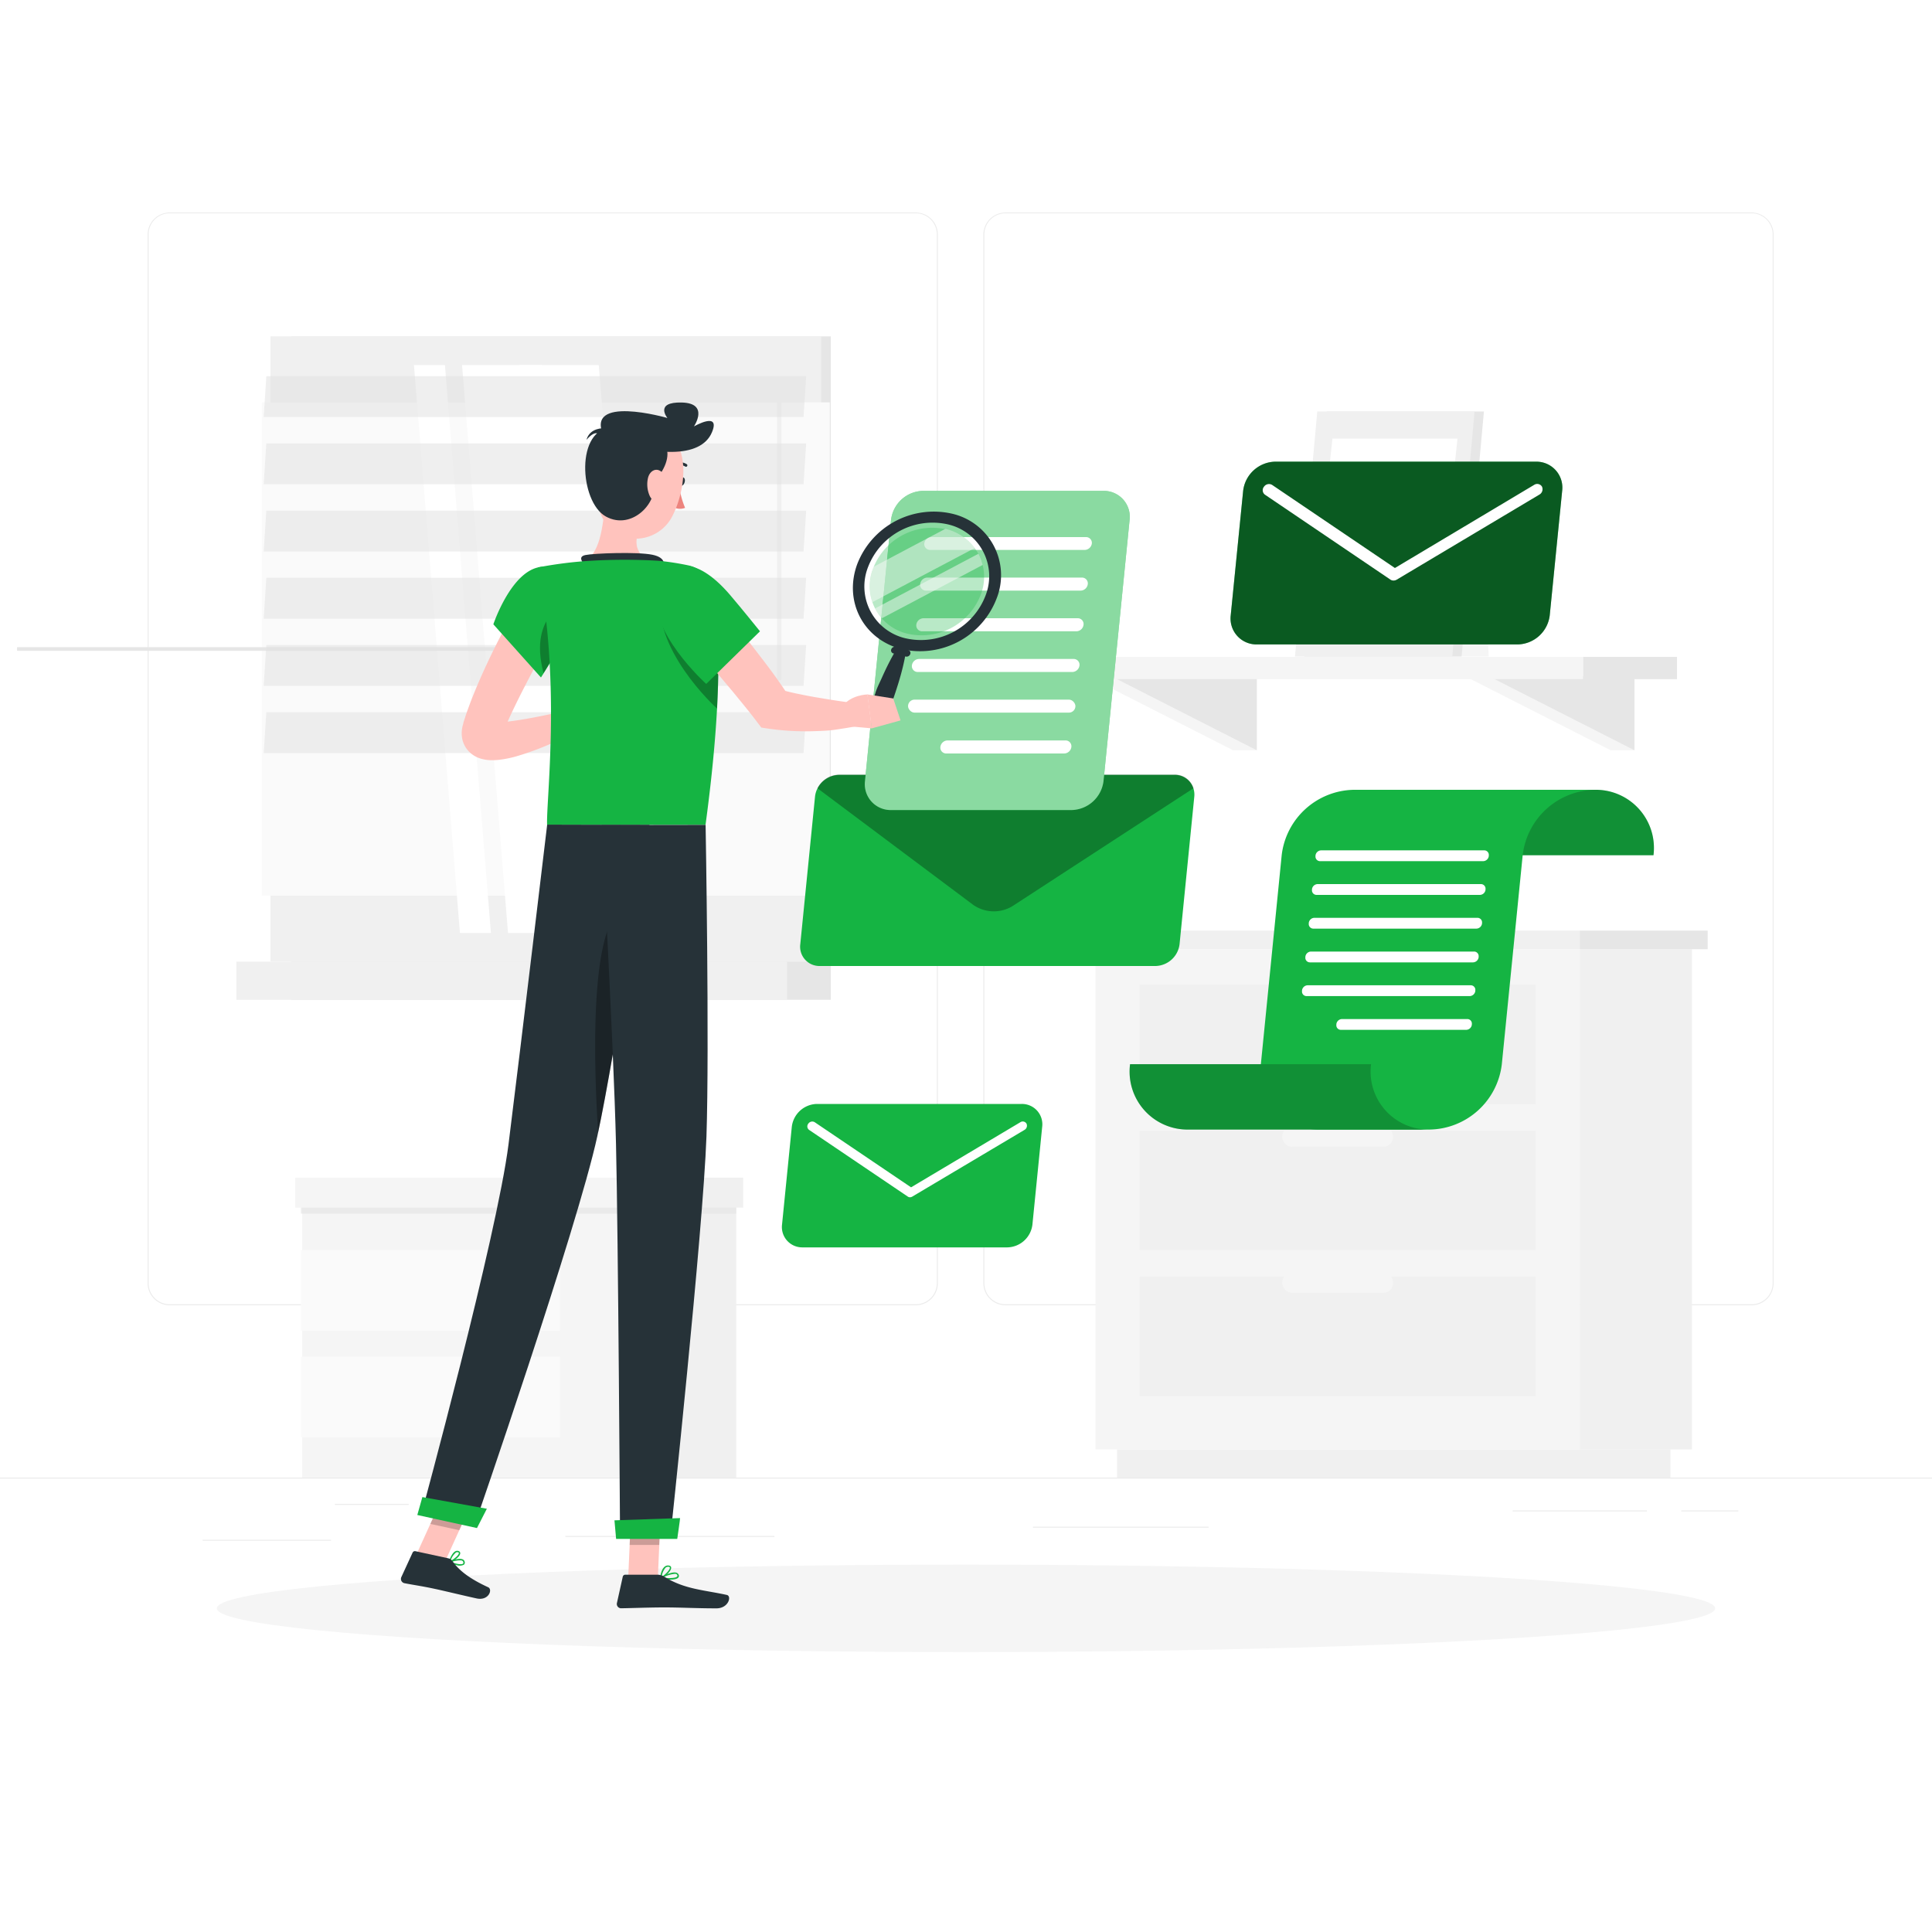 <svg class="animated" id="freepik_stories-newsletter" xmlns="http://www.w3.org/2000/svg" viewBox="0 0 500 500" version="1.1" xmlns:xlink="http://www.w3.org/1999/xlink" xmlns:svgjs="http://svgjs.com/svgjs"><style>svg#freepik_stories-newsletter:not(.animated) .animable {opacity: 0;}svg#freepik_stories-newsletter.animated #freepik--background-complete--inject-519 {animation: 3s Infinite  linear floating;animation-delay: 0s;}svg#freepik_stories-newsletter.animated #freepik--Newsletter--inject-519 {animation: 1.5s Infinite  linear floating;animation-delay: 0s;}            @keyframes floating {                0% {                    opacity: 1;                    transform: translateY(0px);                }                50% {                    transform: translateY(-10px);                }                100% {                    opacity: 1;                    transform: translateY(0px);                }            }        </style><g id="freepik--background-complete--inject-519" class="animable" style="transform-origin: 250px 226.87px;"><rect y="382.4" width="500" height="0.25" style="fill: rgb(235, 235, 235); transform-origin: 250px 382.525px;" id="elxk1f2o20u4" class="animable"></rect><path d="M237,337.8H43.91a5.71,5.71,0,0,1-5.7-5.71V60.66A5.71,5.71,0,0,1,43.91,55H237a5.71,5.71,0,0,1,5.71,5.71V332.09A5.71,5.71,0,0,1,237,337.8ZM43.91,55.2a5.46,5.46,0,0,0-5.45,5.46V332.09a5.46,5.46,0,0,0,5.45,5.46H237a5.47,5.47,0,0,0,5.46-5.46V60.66A5.47,5.47,0,0,0,237,55.2Z" style="fill: rgb(235, 235, 235); transform-origin: 140.46px 196.4px;" id="elb9bg0fg6u" class="animable"></path><path d="M453.31,337.8H260.21a5.72,5.72,0,0,1-5.71-5.71V60.66A5.72,5.72,0,0,1,260.21,55h193.1A5.71,5.71,0,0,1,459,60.66V332.09A5.71,5.71,0,0,1,453.31,337.8ZM260.21,55.2a5.47,5.47,0,0,0-5.46,5.46V332.09a5.47,5.47,0,0,0,5.46,5.46h193.1a5.47,5.47,0,0,0,5.46-5.46V60.66a5.47,5.47,0,0,0-5.46-5.46Z" style="fill: rgb(235, 235, 235); transform-origin: 356.75px 196.4px;" id="elyi2btjdpz6c" class="animable"></path><rect x="52.46" y="398.49" width="33.21" height="0.25" style="fill: rgb(235, 235, 235); transform-origin: 69.065px 398.615px;" id="elubr1xmecbtj" class="animable"></rect><rect x="146.33" y="397.5" width="54.1" height="0.25" style="fill: rgb(235, 235, 235); transform-origin: 173.38px 397.625px;" id="elcx7f3l1pzit" class="animable"></rect><rect x="86.67" y="389.21" width="19.11" height="0.25" style="fill: rgb(235, 235, 235); transform-origin: 96.225px 389.335px;" id="ela0bz9mrssv" class="animable"></rect><rect x="435.12" y="390.89" width="14.78" height="0.25" style="fill: rgb(235, 235, 235); transform-origin: 442.51px 391.015px;" id="elrkah11tfqv" class="animable"></rect><rect x="391.47" y="390.89" width="34.74" height="0.25" style="fill: rgb(235, 235, 235); transform-origin: 408.84px 391.015px;" id="elx6k808phnh" class="animable"></rect><rect x="267.33" y="395.11" width="45.45" height="0.25" style="fill: rgb(235, 235, 235); transform-origin: 290.055px 395.235px;" id="el7n46yrgqwrr" class="animable"></rect><polygon points="363.53 169.91 385.28 169.91 382.71 117.58 363.53 117.58 363.53 169.91" style="fill: rgb(245, 245, 245); transform-origin: 374.405px 143.745px;" id="el69avbh00bmt" class="animable"></polygon><polygon points="416.85 174.99 423 194.17 416.85 194.17 379.12 174.99 416.85 174.99" style="fill: rgb(245, 245, 245); transform-origin: 401.06px 184.58px;" id="elk39pc7ptzbl" class="animable"></polygon><polygon points="423 174.99 423 194.17 385.28 174.99 423 174.99" style="fill: rgb(230, 230, 230); transform-origin: 404.14px 184.58px;" id="el8cx5zgdrghq" class="animable"></polygon><polygon points="319.12 174.99 325.27 194.17 319.12 194.17 281.4 174.99 319.12 174.99" style="fill: rgb(245, 245, 245); transform-origin: 303.335px 184.58px;" id="elajjle1m8n0r" class="animable"></polygon><polygon points="325.27 174.99 325.27 194.17 287.55 174.99 325.27 174.99" style="fill: rgb(230, 230, 230); transform-origin: 306.41px 184.58px;" id="elt1fe2w4zkz" class="animable"></polygon><rect x="409.67" y="170.01" width="24.34" height="5.76" style="fill: rgb(230, 230, 230); transform-origin: 421.84px 172.89px;" id="el4t8fr1xpkbf" class="animable"></rect><g id="elsrdn2g1ul3"><rect x="272.44" y="170.01" width="137.23" height="5.76" style="fill: rgb(245, 245, 245); transform-origin: 341.055px 172.89px; transform: rotate(180deg);" class="animable"></rect></g><polygon points="337.56 169.91 378.26 169.91 384.04 106.49 343.33 106.49 337.56 169.91" style="fill: rgb(230, 230, 230); transform-origin: 360.8px 138.2px;" id="el3pzau1gws5r" class="animable"></polygon><polygon points="335.14 169.91 375.85 169.91 381.62 106.49 340.91 106.49 335.14 169.91" style="fill: rgb(240, 240, 240); transform-origin: 358.38px 138.2px;" id="eldsagl03wyf4" class="animable"></polygon><polygon points="371.93 162.89 377.2 113.51 344.83 113.51 339.55 162.89 371.93 162.89" style="fill: rgb(255, 255, 255); transform-origin: 358.375px 138.2px;" id="el6dg6gj8ntp9" class="animable"></polygon><g id="elha5sgzy8m6i"><rect x="75.31" y="87.05" width="139.7" height="161.83" style="fill: rgb(230, 230, 230); transform-origin: 145.16px 167.965px; transform: rotate(180deg);" class="animable"></rect></g><g id="elq6xbabkgz2j"><rect x="70" y="87.05" width="142.52" height="161.83" style="fill: rgb(240, 240, 240); transform-origin: 141.26px 167.965px; transform: rotate(180deg);" class="animable"></rect></g><g id="eluxy84625zw"><rect x="75.31" y="248.88" width="139.7" height="9.86" style="fill: rgb(230, 230, 230); transform-origin: 145.16px 253.81px; transform: rotate(180deg);" class="animable"></rect></g><g id="elvzruonids4q"><rect x="61.17" y="248.88" width="142.52" height="9.86" style="fill: rgb(240, 240, 240); transform-origin: 132.43px 253.81px; transform: rotate(180deg);" class="animable"></rect></g><g id="el393wyk6ydsl"><rect x="67.78" y="104.13" width="146.97" height="127.67" style="fill: rgb(250, 250, 250); transform-origin: 141.265px 167.965px; transform: rotate(90deg);" class="animable"></rect></g><polygon points="152.05 241.45 140.15 94.48 119.58 94.48 131.47 241.45 152.05 241.45" style="fill: rgb(255, 255, 255); transform-origin: 135.815px 167.965px;" id="eljikavvcm1j" class="animable"></polygon><polygon points="166.85 241.45 154.96 94.48 134.38 94.48 146.27 241.45 166.85 241.45" style="fill: rgb(255, 255, 255); transform-origin: 150.615px 167.965px;" id="ela6i03945o5v" class="animable"></polygon><path d="M201.66,176.12a.57.57,0,0,0,.57-.57V99.31a.57.57,0,0,0-.57-.57.58.58,0,0,0-.57.57v76.24A.58.58,0,0,0,201.66,176.12Z" style="fill: rgb(240, 240, 240); transform-origin: 201.66px 137.43px;" id="el6k2d1qha9y9" class="animable"></path><polygon points="127.05 241.45 115.15 94.48 107.13 94.48 119.03 241.45 127.05 241.45" style="fill: rgb(255, 255, 255); transform-origin: 117.09px 167.965px;" id="el0yjt6eyr52i" class="animable"></polygon><g id="elcbp9o6byr2p"><rect x="4.42" y="167.49" width="146.97" height="0.94" style="fill: rgb(230, 230, 230); transform-origin: 77.905px 167.96px; transform: rotate(90deg);" class="animable"></rect></g><g id="el3ey66bjmxoo"><polygon points="68.25 107.94 207.95 107.94 208.63 97.36 68.93 97.36 68.25 107.94" style="fill: rgb(224, 224, 224); opacity: 0.5; transform-origin: 138.44px 102.65px;" class="animable"></polygon></g><g id="elclrswqfwhjr"><polygon points="68.25 125.34 207.95 125.34 208.63 114.76 68.93 114.76 68.25 125.34" style="fill: rgb(224, 224, 224); opacity: 0.5; transform-origin: 138.44px 120.05px;" class="animable"></polygon></g><g id="el3578qkc9o3k"><polygon points="68.25 142.73 207.95 142.73 208.63 132.15 68.93 132.15 68.25 142.73" style="fill: rgb(224, 224, 224); opacity: 0.5; transform-origin: 138.44px 137.44px;" class="animable"></polygon></g><g id="elyntr4mc9ed8"><polygon points="68.25 160.12 207.95 160.12 208.63 149.54 68.93 149.54 68.25 160.12" style="fill: rgb(224, 224, 224); opacity: 0.5; transform-origin: 138.44px 154.83px;" class="animable"></polygon></g><g id="elbbwxljxrsbr"><polygon points="68.25 177.51 207.95 177.51 208.63 166.93 68.93 166.93 68.25 177.51" style="fill: rgb(224, 224, 224); opacity: 0.5; transform-origin: 138.44px 172.22px;" class="animable"></polygon></g><g id="el98ryt5wd2y"><polygon points="68.25 194.9 207.95 194.9 208.63 184.32 68.93 184.32 68.25 194.9" style="fill: rgb(224, 224, 224); opacity: 0.5; transform-origin: 138.44px 189.61px;" class="animable"></polygon></g><g id="elb9f8gwkjkq"><rect x="408.84" y="245.67" width="29.04" height="129.43" style="fill: rgb(240, 240, 240); transform-origin: 423.36px 310.385px; transform: rotate(180deg);" class="animable"></rect></g><g id="el9kfx5bpjqha"><rect x="289.1" y="375.1" width="143.2" height="7.3" style="fill: rgb(240, 240, 240); transform-origin: 360.7px 378.75px; transform: rotate(180deg);" class="animable"></rect></g><rect x="283.53" y="245.67" width="125.31" height="129.43" style="fill: rgb(245, 245, 245); transform-origin: 346.185px 310.385px;" id="elj7jf5y2f3lh" class="animable"></rect><rect x="294.94" y="292.63" width="102.48" height="30.9" style="fill: rgb(240, 240, 240); transform-origin: 346.18px 308.08px;" id="el3zykslk90xc" class="animable"></rect><rect x="294.94" y="330.42" width="102.48" height="30.9" style="fill: rgb(240, 240, 240); transform-origin: 346.18px 345.87px;" id="elnvlsr9w8oz" class="animable"></rect><g id="eldkghykr7k3m"><rect x="331.85" y="291.59" width="28.67" height="5.18" rx="2.45" style="fill: rgb(245, 245, 245); transform-origin: 346.185px 294.18px; transform: rotate(-180deg);" class="animable"></rect></g><rect x="294.94" y="254.84" width="102.48" height="30.9" style="fill: rgb(240, 240, 240); transform-origin: 346.18px 270.29px;" id="elk0vk6jx5lj" class="animable"></rect><g id="elj4rpo9oo3s"><rect x="331.85" y="253.8" width="28.67" height="5.18" rx="2.45" style="fill: rgb(245, 245, 245); transform-origin: 346.185px 256.39px; transform: rotate(180deg);" class="animable"></rect></g><g id="elygxhhr0ibwl"><rect x="331.85" y="329.38" width="28.67" height="5.18" rx="2.45" style="fill: rgb(245, 245, 245); transform-origin: 346.185px 331.97px; transform: rotate(180deg);" class="animable"></rect></g><g id="elx7tja0dpa8"><rect x="279.66" y="240.83" width="129.18" height="4.83" style="fill: rgb(240, 240, 240); transform-origin: 344.25px 243.245px; transform: rotate(180deg);" class="animable"></rect></g><rect x="408.84" y="240.83" width="33.1" height="4.83" style="fill: rgb(230, 230, 230); transform-origin: 425.39px 243.245px;" id="eld4p6m0xsrhs" class="animable"></rect><rect x="175.14" y="306.4" width="15.4" height="76" style="fill: rgb(240, 240, 240); transform-origin: 182.84px 344.4px;" id="elzpc3o758e" class="animable"></rect><g id="ela1022fh7vod"><rect x="78.21" y="306.4" width="96.94" height="76" style="fill: rgb(245, 245, 245); transform-origin: 126.68px 344.4px; transform: rotate(180deg);" class="animable"></rect></g><g id="elitcj5cgc4eb"><rect x="77.87" y="351.12" width="67.04" height="20.87" style="fill: rgb(250, 250, 250); transform-origin: 111.39px 361.555px; transform: rotate(180deg);" class="animable"></rect></g><g id="elcjld10z19fb"><rect x="77.87" y="323.53" width="67.04" height="20.87" style="fill: rgb(250, 250, 250); transform-origin: 111.39px 333.965px; transform: rotate(180deg);" class="animable"></rect></g><g id="elvzlzsihmsj"><rect x="77.87" y="311.4" width="112.67" height="2.68" style="fill: rgb(230, 230, 230); opacity: 0.7; mix-blend-mode: multiply; transform-origin: 134.205px 312.74px;" class="animable"></rect></g><rect x="175.14" y="304.78" width="17.2" height="7.75" style="fill: rgb(240, 240, 240); transform-origin: 183.74px 308.655px;" id="ely553xf2yvzf" class="animable"></rect><g id="elm4doeg458pg"><rect x="76.41" y="304.78" width="98.73" height="7.75" style="fill: rgb(245, 245, 245); transform-origin: 125.775px 308.655px; transform: rotate(180deg);" class="animable"></rect></g></g><g id="freepik--Shadow--inject-519" class="animable" style="transform-origin: 250px 416.24px;"><ellipse id="freepik--path--inject-519" cx="250" cy="416.24" rx="193.89" ry="11.32" style="fill: rgb(245, 245, 245); transform-origin: 250px 416.24px;" class="animable"></ellipse></g><g id="freepik--Newsletter--inject-519" class="animable" style="transform-origin: 315.195px 221.15px;"><path d="M365.55,221.33a15.05,15.05,0,0,0-15.23-16.93h62.36a15.05,15.05,0,0,1,15.24,16.93Z" style="fill: rgb(21, 180, 67); transform-origin: 389.179px 212.863px;" id="el78vfspy0kzu" class="animable"></path><g id="el1xzlfjuq2d6"><path d="M365.55,221.33a15.05,15.05,0,0,0-15.23-16.93h62.36a15.05,15.05,0,0,1,15.24,16.93Z" style="opacity: 0.2; transform-origin: 389.179px 212.863px;" class="animable"></path></g><path d="M350.32,204.4h62.36a19.14,19.14,0,0,0-18.61,16.93l-5.4,54.08a19.13,19.13,0,0,1-18.61,16.92H341.54a15,15,0,0,1-15.23-16.92l5.39-54.08A19.15,19.15,0,0,1,350.32,204.4Z" style="fill: rgb(21, 180, 67); transform-origin: 369.433px 248.367px;" id="elwxx1ge72zdc" class="animable"></path><path d="M354.83,275.41a15,15,0,0,0,15.23,16.92H307.69a15,15,0,0,1-15.23-16.92Z" style="fill: rgb(21, 180, 67); transform-origin: 331.198px 283.872px;" id="elcp85hlxntd" class="animable"></path><g id="elc03x7drh62"><path d="M354.83,275.41a15,15,0,0,0,15.23,16.92H307.69a15,15,0,0,1-15.23-16.92Z" style="opacity: 0.2; transform-origin: 331.198px 283.872px;" class="animable"></path></g><path d="M339.89,240.33h42.2a1.51,1.51,0,0,0,1.46-1.33l0-.14a1.19,1.19,0,0,0-1.2-1.33H340.16a1.5,1.5,0,0,0-1.45,1.33l0,.14A1.19,1.19,0,0,0,339.89,240.33Z" style="fill: rgb(255, 255, 255); transform-origin: 361.13px 238.93px;" id="elh4645yubekl" class="animable"></path><path d="M339,249.06h42.21a1.51,1.51,0,0,0,1.46-1.33l0-.14a1.19,1.19,0,0,0-1.2-1.33H339.29a1.51,1.51,0,0,0-1.46,1.33v.14A1.18,1.18,0,0,0,339,249.06Z" style="fill: rgb(255, 255, 255); transform-origin: 360.249px 247.66px;" id="elq93vt3sxl6" class="animable"></path><path d="M338.14,257.79h42.21a1.51,1.51,0,0,0,1.46-1.32v-.15a1.18,1.18,0,0,0-1.19-1.33H338.42a1.51,1.51,0,0,0-1.46,1.33v.15A1.18,1.18,0,0,0,338.14,257.79Z" style="fill: rgb(255, 255, 255); transform-origin: 359.386px 256.39px;" id="eld11vcn9u5ul" class="animable"></path><path d="M347,266.52h32.45a1.5,1.5,0,0,0,1.46-1.32v-.15a1.17,1.17,0,0,0-1.19-1.32H347.31a1.5,1.5,0,0,0-1.46,1.32v.15A1.17,1.17,0,0,0,347,266.52Z" style="fill: rgb(255, 255, 255); transform-origin: 363.38px 265.125px;" id="ellkzone0vzv" class="animable"></path><path d="M341.63,222.87h42.21a1.51,1.51,0,0,0,1.46-1.33v-.15a1.18,1.18,0,0,0-1.19-1.32H341.91a1.51,1.51,0,0,0-1.46,1.32l0,.15A1.19,1.19,0,0,0,341.63,222.87Z" style="fill: rgb(255, 255, 255); transform-origin: 362.875px 221.47px;" id="el50ycvwgdmqy" class="animable"></path><path d="M340.76,231.6H383a1.5,1.5,0,0,0,1.45-1.33l0-.14a1.19,1.19,0,0,0-1.19-1.33H341a1.51,1.51,0,0,0-1.46,1.33l0,.14A1.19,1.19,0,0,0,340.76,231.6Z" style="fill: rgb(255, 255, 255); transform-origin: 361.995px 230.2px;" id="elmpdm7fsg17" class="animable"></path><path d="M210.93,206.14l-3.81,38.16A5,5,0,0,0,212.2,250h86.86a6.41,6.41,0,0,0,6.21-5.65l3.81-38.16a5.25,5.25,0,0,0-.21-2.11,5,5,0,0,0-4.88-3.54H217.14a6.43,6.43,0,0,0-5.59,3.53A6,6,0,0,0,210.93,206.14Z" style="fill: rgb(21, 180, 67); transform-origin: 258.089px 225.27px;" id="elvvt222p6df" class="animable"></path><g id="elvtwk4kxvtip"><path d="M211.55,204l40.32,30.18a9.32,9.32,0,0,0,10.66,0L308.87,204a5,5,0,0,0-4.88-3.54H217.14A6.43,6.43,0,0,0,211.55,204Z" style="opacity: 0.3; transform-origin: 260.21px 218.157px;" class="animable"></path></g><path d="M230.62,209.64h46.7a8.52,8.52,0,0,0,8.27-7.52l6.75-67.56a6.71,6.71,0,0,0-6.77-7.52h-46.7a8.52,8.52,0,0,0-8.27,7.52l-6.74,67.56A6.69,6.69,0,0,0,230.62,209.64Z" style="fill: rgb(21, 180, 67); transform-origin: 258.099px 168.34px;" id="el17qhxpy8ps9" class="animable"></path><g id="elysyjpjuuij"><path d="M230.62,209.64h46.7a8.52,8.52,0,0,0,8.27-7.52l6.75-67.56a6.71,6.71,0,0,0-6.77-7.52h-46.7a8.52,8.52,0,0,0-8.27,7.52l-6.74,67.56A6.69,6.69,0,0,0,230.62,209.64Z" style="fill: rgb(255, 255, 255); opacity: 0.5; transform-origin: 258.099px 168.34px;" class="animable"></path></g><path d="M238.62,163.38h39.95a1.91,1.91,0,0,0,1.85-1.69h0A1.5,1.5,0,0,0,278.9,160H239a1.91,1.91,0,0,0-1.86,1.68h0A1.51,1.51,0,0,0,238.62,163.38Z" style="fill: rgb(255, 255, 255); transform-origin: 258.78px 161.69px;" id="ela9wemwsixuq" class="animable"></path><path d="M237.57,173.91h39.95a1.91,1.91,0,0,0,1.85-1.69h0a1.5,1.5,0,0,0-1.52-1.68h-40a1.9,1.9,0,0,0-1.85,1.68h0A1.51,1.51,0,0,0,237.57,173.91Z" style="fill: rgb(255, 255, 255); transform-origin: 257.685px 172.226px;" id="elix0sihpj06o" class="animable"></path><rect x="235" y="181.06" width="43.32" height="3.37" rx="1.69" style="fill: rgb(255, 255, 255); transform-origin: 256.66px 182.745px;" id="elopru2yb4up" class="animable"></rect><path d="M244.89,195h30.52a1.91,1.91,0,0,0,1.86-1.69h0a1.51,1.51,0,0,0-1.52-1.69H245.23a1.91,1.91,0,0,0-1.86,1.69h0A1.51,1.51,0,0,0,244.89,195Z" style="fill: rgb(255, 255, 255); transform-origin: 260.32px 193.31px;" id="elbhaome89d37" class="animable"></path><path d="M240.72,142.32h40a1.91,1.91,0,0,0,1.85-1.69h0A1.5,1.5,0,0,0,281,139H241.06a1.92,1.92,0,0,0-1.86,1.68h0A1.51,1.51,0,0,0,240.72,142.32Z" style="fill: rgb(255, 255, 255); transform-origin: 260.885px 140.659px;" id="el9sngtt1r8v" class="animable"></path><path d="M239.67,152.85h40a1.91,1.91,0,0,0,1.85-1.69h0a1.5,1.5,0,0,0-1.52-1.68H240a1.91,1.91,0,0,0-1.86,1.68h0A1.51,1.51,0,0,0,239.67,152.85Z" style="fill: rgb(255, 255, 255); transform-origin: 259.83px 151.165px;" id="el1tpcv0etuao" class="animable"></path><path d="M267.19,316.92l2.53-25.32a5.27,5.27,0,0,0-5.31-5.9h-53a6.69,6.69,0,0,0-6.49,5.9l-2.53,25.32a5.26,5.26,0,0,0,5.31,5.9h53A6.68,6.68,0,0,0,267.19,316.92Z" style="fill: rgb(21, 180, 67); transform-origin: 236.054px 304.26px;" id="elbjeou2bci0l" class="animable"></path><path d="M235.48,309.85a1.2,1.2,0,0,0,.65-.19l29-17.24a1.25,1.25,0,0,0,.53-1.62,1.12,1.12,0,0,0-1.59-.37l-28.29,16.85-24.93-16.85a1.24,1.24,0,0,0-1.66.37,1.12,1.12,0,0,0,.21,1.62l25.51,17.24A1,1,0,0,0,235.48,309.85Z" style="fill: rgb(255, 255, 255); transform-origin: 237.355px 300.046px;" id="elvrr7ly7n2c7" class="animable"></path><path d="M401.07,159.25,404.29,127a6.71,6.71,0,0,0-6.77-7.52H330a8.54,8.54,0,0,0-8.27,7.52l-3.22,32.26a6.71,6.71,0,0,0,6.77,7.52H392.8A8.54,8.54,0,0,0,401.07,159.25Z" style="fill: rgb(21, 180, 67); transform-origin: 361.4px 143.13px;" id="elevdvyiv3l8l" class="animable"></path><g id="elwa8kynjfwxb"><path d="M401.07,159.25,404.29,127a6.71,6.71,0,0,0-6.77-7.52H330a8.54,8.54,0,0,0-8.27,7.52l-3.22,32.26a6.71,6.71,0,0,0,6.77,7.52H392.8A8.54,8.54,0,0,0,401.07,159.25Z" style="opacity: 0.5; transform-origin: 361.4px 143.13px;" class="animable"></path></g><path d="M360.66,150.24a1.59,1.59,0,0,0,.83-.24l36.9-22a1.59,1.59,0,0,0,.67-2.06,1.43,1.43,0,0,0-2-.47L361,147,329.23,125.5a1.57,1.57,0,0,0-2.11.46,1.43,1.43,0,0,0,.26,2.07l32.5,22A1.38,1.38,0,0,0,360.66,150.24Z" style="fill: rgb(255, 255, 255); transform-origin: 362.999px 137.742px;" id="el285k9lws545" class="animable"></path></g><g id="freepik--Character--inject-519" class="animable" style="transform-origin: 181.418px 260.202px;"><path d="M146.2,158.59c-2.52,4.43-5.06,9-7.5,13.55s-4.81,9.12-6.91,13.7c-.5,1.13-1,2.28-1.49,3.41l-.34.85-.18.42,0,.11v-.11a3.2,3.2,0,0,0,0-1.23,3.78,3.78,0,0,0-1.21-2,2.27,2.27,0,0,0-1-.53c-.13,0-.09,0,0,0a4.27,4.27,0,0,0,1.09.13,27,27,0,0,0,3.31-.21c4.77-.6,9.95-1.75,15-2.81l2.08,5.36a74.55,74.55,0,0,1-15.22,6.45,28.21,28.21,0,0,1-4.51.94,15.29,15.29,0,0,1-2.86.09,10.42,10.42,0,0,1-1.94-.35,7.12,7.12,0,0,1-2.72-1.45,6.65,6.65,0,0,1-2.17-3.7,7.68,7.68,0,0,1,.06-3.19l.14-.55.08-.27,0-.12.16-.51.33-1c.43-1.37.93-2.64,1.4-3.95,2-5.14,4.25-10.05,6.66-14.86s5-9.46,7.8-14.13Z" style="fill: rgb(255, 195, 189); transform-origin: 134.271px 174.685px;" id="elsxiy9cyvfp" class="animable"></path><path d="M175.76,124.43c-.16.6,0,1.17.43,1.27s.83-.31,1-.91,0-1.16-.43-1.26S175.91,123.83,175.76,124.43Z" style="fill: rgb(38, 50, 56); transform-origin: 176.477px 124.615px;" id="elzv4kborn8x8" class="animable"></path><path d="M175.74,125.58a22.39,22.39,0,0,0,1.56,5.85,3.54,3.54,0,0,1-3-.19Z" style="fill: rgb(237, 132, 126); transform-origin: 175.8px 128.628px;" id="eliozdgkhv0n8" class="animable"></path><path d="M174.41,120.55a.35.35,0,0,1-.18-.2.36.36,0,0,1,.2-.47,3.64,3.64,0,0,1,3.31.26.37.37,0,0,1,.08.51.36.36,0,0,1-.5.08h0a2.89,2.89,0,0,0-2.62-.17A.36.36,0,0,1,174.41,120.55Z" style="fill: rgb(38, 50, 56); transform-origin: 176.046px 120.198px;" id="eljwyy0bmecp9" class="animable"></path><path d="M157.33,127.66c-1.57,5.7-.89,13.72-5.55,17.46,0,0,.42,5.69,10.83,5.69,11.46,0,6.6-5.69,6.6-5.69-6-1.49-4.89-6.13-2.94-10.49Z" style="fill: rgb(255, 195, 189); transform-origin: 161.007px 139.235px;" id="elup5pt1wx15s" class="animable"></path><path d="M151.37,146.38c-.83-1.1-1.74-2.35.15-2.74,2.07-.44,13.41-.88,17.32-.07s2.81,3,2.81,3Z" style="fill: rgb(38, 50, 56); transform-origin: 161.099px 144.844px;" id="elk84fhj171uo" class="animable"></path><path d="M118.14,405.05a2.48,2.48,0,0,0,1.91-.1.74.74,0,0,0,.18-.84.84.84,0,0,0-.47-.54c-1-.49-3.41.48-3.51.52a.2.2,0,0,0-.12.16.18.18,0,0,0,.11.17A9.47,9.47,0,0,0,118.14,405.05Zm1.25-1.22.21.07a.48.48,0,0,1,.28.31c.1.33,0,.43-.06.46-.42.35-1.95,0-3-.4A5.88,5.88,0,0,1,119.39,403.83Z" style="fill: rgb(21, 180, 67); transform-origin: 118.21px 404.314px;" id="elt09k5k1x2ig" class="animable"></path><path d="M116.28,404.43h.09c.86-.25,2.72-1.57,2.74-2.44a.6.6,0,0,0-.46-.59,1,1,0,0,0-.81.07c-1,.52-1.67,2.64-1.7,2.73a.17.17,0,0,0,0,.18A.11.11,0,0,0,116.28,404.43Zm2.17-2.71.08,0c.22.07.22.18.22.23,0,.52-1.24,1.55-2.14,2a4.4,4.4,0,0,1,1.4-2.16A.63.63,0,0,1,118.45,401.72Z" style="fill: rgb(21, 180, 67); transform-origin: 117.612px 402.892px;" id="el93hkart7kyt" class="animable"></path><path d="M173.32,408.81c1,0,1.94-.14,2.26-.58a.68.68,0,0,0,0-.79A.9.9,0,0,0,175,407c-1.28-.35-4,1.18-4.07,1.25a.17.17,0,0,0-.09.18.17.17,0,0,0,.14.15A13.19,13.19,0,0,0,173.32,408.81Zm1.22-1.49a1.25,1.25,0,0,1,.35,0,.58.58,0,0,1,.36.26c.12.22.08.33,0,.4-.36.49-2.29.5-3.72.3A8.27,8.27,0,0,1,174.54,407.32Z" style="fill: rgb(21, 180, 67); transform-origin: 173.272px 407.879px;" id="elqppy283udc" class="animable"></path><path d="M171,408.6l.07,0c.93-.42,2.76-2.07,2.62-2.94,0-.2-.18-.46-.68-.51a1.32,1.32,0,0,0-1,.31c-1,.8-1.18,2.87-1.19,3a.17.17,0,0,0,.07.16A.21.21,0,0,0,171,408.6Zm1.87-3.11H173c.32,0,.35.17.35.21.09.52-1.16,1.82-2.1,2.39a4.28,4.28,0,0,1,1-2.37A1,1,0,0,1,172.88,405.49Z" style="fill: rgb(21, 180, 67); transform-origin: 172.258px 406.882px;" id="ely0ttckib7c" class="animable"></path><polygon points="162.58 408.41 170.25 408.41 171.01 390.67 163.35 390.67 162.58 408.41" style="fill: rgb(255, 195, 189); transform-origin: 166.795px 399.54px;" id="eloovmodailsm" class="animable"></polygon><polygon points="107.73 402.4 115.22 404.02 122.75 387.49 115.25 385.87 107.73 402.4" style="fill: rgb(255, 195, 189); transform-origin: 115.24px 394.945px;" id="el6jjxlqfub0m" class="animable"></polygon><path d="M115.94,403.27l-8.41-1.82a.65.65,0,0,0-.75.37l-2.92,6.34a1.13,1.13,0,0,0,.81,1.57c3,.58,4.41.72,8.11,1.52,2.28.49,7.42,1.74,10.56,2.42s4.23-2.33,3-2.89c-5.49-2.52-7.79-4.73-9.28-6.79A1.84,1.84,0,0,0,115.94,403.27Z" style="fill: rgb(38, 50, 56); transform-origin: 115.298px 407.6px;" id="el08tcl3j4d9cj" class="animable"></path><path d="M170.2,407.53h-8.37a.67.67,0,0,0-.66.52l-1.51,6.81a1.11,1.11,0,0,0,1.1,1.36c3-.05,7.38-.22,11.18-.22,4.43,0,8.27.24,13.47.24,3.15,0,4-3.18,2.7-3.47-6-1.31-10.89-1.45-16.07-4.65A3.58,3.58,0,0,0,170.2,407.53Z" style="fill: rgb(38, 50, 56); transform-origin: 174.163px 411.885px;" id="elbl7uk2bbpxb" class="animable"></path><path d="M139.22,146.85c-7.18,1.65-11.54,14.72-11.54,14.72L140,175.33a154.82,154.82,0,0,0,7.78-13.56C152,152.81,146.56,145.17,139.22,146.85Z" style="fill: rgb(21, 180, 67); transform-origin: 138.468px 160.973px;" id="eli01xue6gcg" class="animable"></path><g id="elxpfcy5ah7a"><path d="M142.43,159.13c-2,2.84-3.84,7-1.77,15.08,1.62-2.6,3.21-5.26,4.58-7.67h0C145.61,159.9,144.34,156.84,142.43,159.13Z" style="opacity: 0.3; transform-origin: 142.527px 166.293px;" class="animable"></path></g><path d="M184,151.9c1.84,7,3.68,23.85-1.41,61.58h-41c-.28-6.29,3.67-37-2.4-66.63a106.75,106.75,0,0,1,13.72-1.73,151.16,151.16,0,0,1,17.43,0,69.8,69.8,0,0,1,7.81,1.2A7.63,7.63,0,0,1,184,151.9Z" style="fill: rgb(21, 180, 67); transform-origin: 162.543px 179.174px;" id="elfk6rudj3ta5" class="animable"></path><g id="elfmipu56nj5"><path d="M184.28,153h0c-6.77-6.2-11.77-6.5-13.13.31-2.85,14.27,13.94,29.64,14.43,30.08C186.45,167.26,185.43,158.07,184.28,153Z" style="opacity: 0.3; transform-origin: 178.365px 165.833px;" class="animable"></path></g><path d="M180,149.49c2.2,2.44,4.27,4.92,6.38,7.4s4.15,5,6.16,7.56,4,5.13,6,7.77,3.88,5.31,5.74,8.15L201,178.24c1.65.42,3.31.87,5,1.22s3.43.71,5.17,1,3.51.59,5.29.86,3.59.5,5.3.76l.36,5.74c-2,.45-3.83.7-5.76,1s-3.84.34-5.78.41a67.4,67.4,0,0,1-11.73-.66l-1.82-.27-1.41-1.86c-1.85-2.44-3.88-4.88-5.88-7.33l-6.15-7.31-12.42-14.64Z" style="fill: rgb(255, 195, 189); transform-origin: 196.645px 169.376px;" id="el52b9bk9m0cs" class="animable"></path><path d="M246.38,132.94a21.23,21.23,0,0,0-24.51,13c-3.59,9.67,1.56,19.55,11.5,22.06a21.23,21.23,0,0,0,24.51-13A16.34,16.34,0,0,0,246.38,132.94Zm-12,32.26a13.76,13.76,0,0,1-9.68-18.57,17.88,17.88,0,0,1,20.63-10.92A13.76,13.76,0,0,1,255,154.28,17.89,17.89,0,0,1,234.4,165.2Z" style="fill: rgb(38, 50, 56); transform-origin: 239.901px 150.47px;" id="elmfg08axb7z" class="animable"></path><g id="elveoaf16fr7c"><path d="M234.86,164A12.6,12.6,0,0,1,226,147a16.38,16.38,0,0,1,18.9-10,12.61,12.61,0,0,1,8.88,17A16.38,16.38,0,0,1,234.86,164Z" style="fill: rgb(21, 180, 67); opacity: 0.3; transform-origin: 239.887px 150.502px;" class="animable"></path></g><g id="elko7u7j40tos"><g style="opacity: 0.5; transform-origin: 239.708px 148.445px;" class="animable"><path d="M244.89,136.94l-.26-.06-18.55,9.81L226,147a13.05,13.05,0,0,0-.22,8.83l26.47-14A13,13,0,0,0,244.89,136.94Z" style="fill: rgb(250, 250, 250); transform-origin: 238.683px 146.355px;" id="elkktx9mncd4" class="animable"></path><path d="M253.21,143.32l-26.73,14.14a11.67,11.67,0,0,0,1.75,2.55l26.07-13.8A11.86,11.86,0,0,0,253.21,143.32Z" style="fill: rgb(250, 250, 250); transform-origin: 240.39px 151.665px;" id="elj7r89mykog" class="animable"></path></g></g><path d="M234.38,169.91l-3.16-.8a.8.8,0,0,1-.56-1.07h0a1,1,0,0,1,1.19-.63l3.16.8a.8.8,0,0,1,.56,1.07h0A1,1,0,0,1,234.38,169.91Z" style="fill: rgb(38, 50, 56); transform-origin: 233.115px 168.66px;" id="elf65jm7vhm17" class="animable"></path><path d="M234.47,168.52c-.2,1.39-.49,2.75-.82,4.11s-.7,2.69-1.1,4-.84,2.66-1.3,4-.46,2.76-2.63,3.65a2.4,2.4,0,0,1-2.11-.33,1.38,1.38,0,0,1-.27-.27c-1.2-1.74-.09-2.9.29-4.24s1.05-2.6,1.63-3.89,1.17-2.58,1.82-3.85,1.33-2.54,2.11-3.78a1.43,1.43,0,0,1,1.55-.24C234.18,167.86,234.51,168.21,234.47,168.52Z" style="fill: rgb(38, 50, 56); transform-origin: 230.085px 175.972px;" id="elgpzcunbaf2" class="animable"></path><path d="M220,188l5.64.5-1.14-8.78s-4.33.08-6.49,3.09Z" style="fill: rgb(255, 195, 189); transform-origin: 221.825px 184.11px;" id="el3d3bm1uzwhk" class="animable"></path><polygon points="233.06 186.44 231.17 180.76 224.46 179.71 225.6 188.5 233.06 186.44" style="fill: rgb(255, 195, 189); transform-origin: 228.76px 184.105px;" id="eluh0ga27opc" class="animable"></polygon><path d="M170.23,152.83C167.28,163,182.77,177,182.77,177l13.91-13.62s-4.59-5.72-7.81-9.49C179.84,143.38,172.59,144.74,170.23,152.83Z" style="fill: rgb(21, 180, 67); transform-origin: 183.268px 161.692px;" id="el7ydcl8l2alt" class="animable"></path><g id="eln6q2zsknpk"><polygon points="171.01 390.67 170.62 399.82 162.95 399.82 163.34 390.67 171.01 390.67" style="opacity: 0.2; transform-origin: 166.98px 395.245px;" class="animable"></polygon></g><g id="el7cr4bu9zjs"><polygon points="115.25 385.87 122.74 387.5 118.86 396.01 111.37 394.39 115.25 385.87" style="opacity: 0.2; transform-origin: 117.055px 390.94px;" class="animable"></polygon></g><path d="M156.1,118.09c-1.42,7.47-2.63,11.77.13,16.49,4.14,7.1,14.08,6,17.7-.86,3.26-6.21,5-17.39-1.43-22.14A10.36,10.36,0,0,0,156.1,118.09Z" style="fill: rgb(255, 195, 189); transform-origin: 165.711px 124.467px;" id="elfmz5x2ttag" class="animable"></path><path d="M169,124.61c1.56-.61,11.89-13.78-10.44-13.94-9.72-.07-8.65,19.21-1.77,23S170.65,129.67,169,124.61Z" style="fill: rgb(38, 50, 56); transform-origin: 162.093px 122.672px;" id="el7sq1fbnm6x7" class="animable"></path><path d="M156.31,113c12.62,5.09,25.06,5.83,27.95-1.15,2.28-5.5-4.67-1.49-4.67-1.49s4.07-6-3.12-6.19-3.75,4-3.75,4S151,101.93,156.31,113Z" style="fill: rgb(38, 50, 56); transform-origin: 170.097px 110.558px;" id="elaolfsfc8eud" class="animable"></path><path d="M156.32,110.83s-3.67-.23-4.54,3c1.08-1.25,2.4-2.3,3.31-1.33C156.4,111.49,156.32,110.83,156.32,110.83Z" style="fill: rgb(38, 50, 56); transform-origin: 154.05px 112.328px;" id="eldcu6vrlhz6v" class="animable"></path><path d="M167.71,123.65a7.37,7.37,0,0,0,.43,4.67c.88,1.92,2.58,1.44,3.4-.3.73-1.56,1.17-4.44-.22-5.79S168.19,121.78,167.71,123.65Z" style="fill: rgb(255, 195, 189); transform-origin: 169.87px 125.57px;" id="el8mgo8sm0lh8" class="animable"></path><path d="M168.07,213.48s-8.7,58.57-13.47,80.51C149.37,318,122.73,395,122.73,395l-13.72-3s19.61-72.12,22.6-95.9c3.23-25.82,10-82.69,10-82.69Z" style="fill: rgb(38, 50, 56); transform-origin: 138.54px 304.205px;" id="elrjgx6o3xu5" class="animable"></path><path d="M126,390.46s-2.56,5-2.56,5L108,392.08l1.31-4.64Z" style="fill: rgb(21, 180, 67); transform-origin: 117px 391.45px;" id="eligbccgykgn" class="animable"></path><g id="eli87sd04jald"><path d="M162.57,234.35c-10.06,2-9,39.47-7.78,58.76,2.9-13.63,7.14-39.87,10-58.49A3.43,3.43,0,0,0,162.57,234.35Z" style="opacity: 0.3; transform-origin: 159.409px 263.692px;" class="animable"></path></g><path d="M182.61,213.48s1,57.3.22,80.67c-.87,24.31-9.36,103.9-9.36,103.9h-13s-.48-78.17-1.05-102c-.63-26-3.78-82.53-3.78-82.53Z" style="fill: rgb(38, 50, 56); transform-origin: 169.384px 305.765px;" id="ellzn13429cr" class="animable"></path><path d="M176,392.88c.06,0-.73,5.39-.73,5.39H159.45l-.43-4.81Z" style="fill: rgb(21, 180, 67); transform-origin: 167.512px 395.575px;" id="elfz1jfvj47q4" class="animable"></path></g><defs>     <filter id="active" height="200%">         <feMorphology in="SourceAlpha" result="DILATED" operator="dilate" radius="2"></feMorphology>                <feFlood flood-color="#32DFEC" flood-opacity="1" result="PINK"></feFlood>        <feComposite in="PINK" in2="DILATED" operator="in" result="OUTLINE"></feComposite>        <feMerge>            <feMergeNode in="OUTLINE"></feMergeNode>            <feMergeNode in="SourceGraphic"></feMergeNode>        </feMerge>    </filter>    <filter id="hover" height="200%">        <feMorphology in="SourceAlpha" result="DILATED" operator="dilate" radius="2"></feMorphology>                <feFlood flood-color="#ff0000" flood-opacity="0.5" result="PINK"></feFlood>        <feComposite in="PINK" in2="DILATED" operator="in" result="OUTLINE"></feComposite>        <feMerge>            <feMergeNode in="OUTLINE"></feMergeNode>            <feMergeNode in="SourceGraphic"></feMergeNode>        </feMerge>            <feColorMatrix type="matrix" values="0   0   0   0   0                0   1   0   0   0                0   0   0   0   0                0   0   0   1   0 "></feColorMatrix>    </filter></defs></svg>